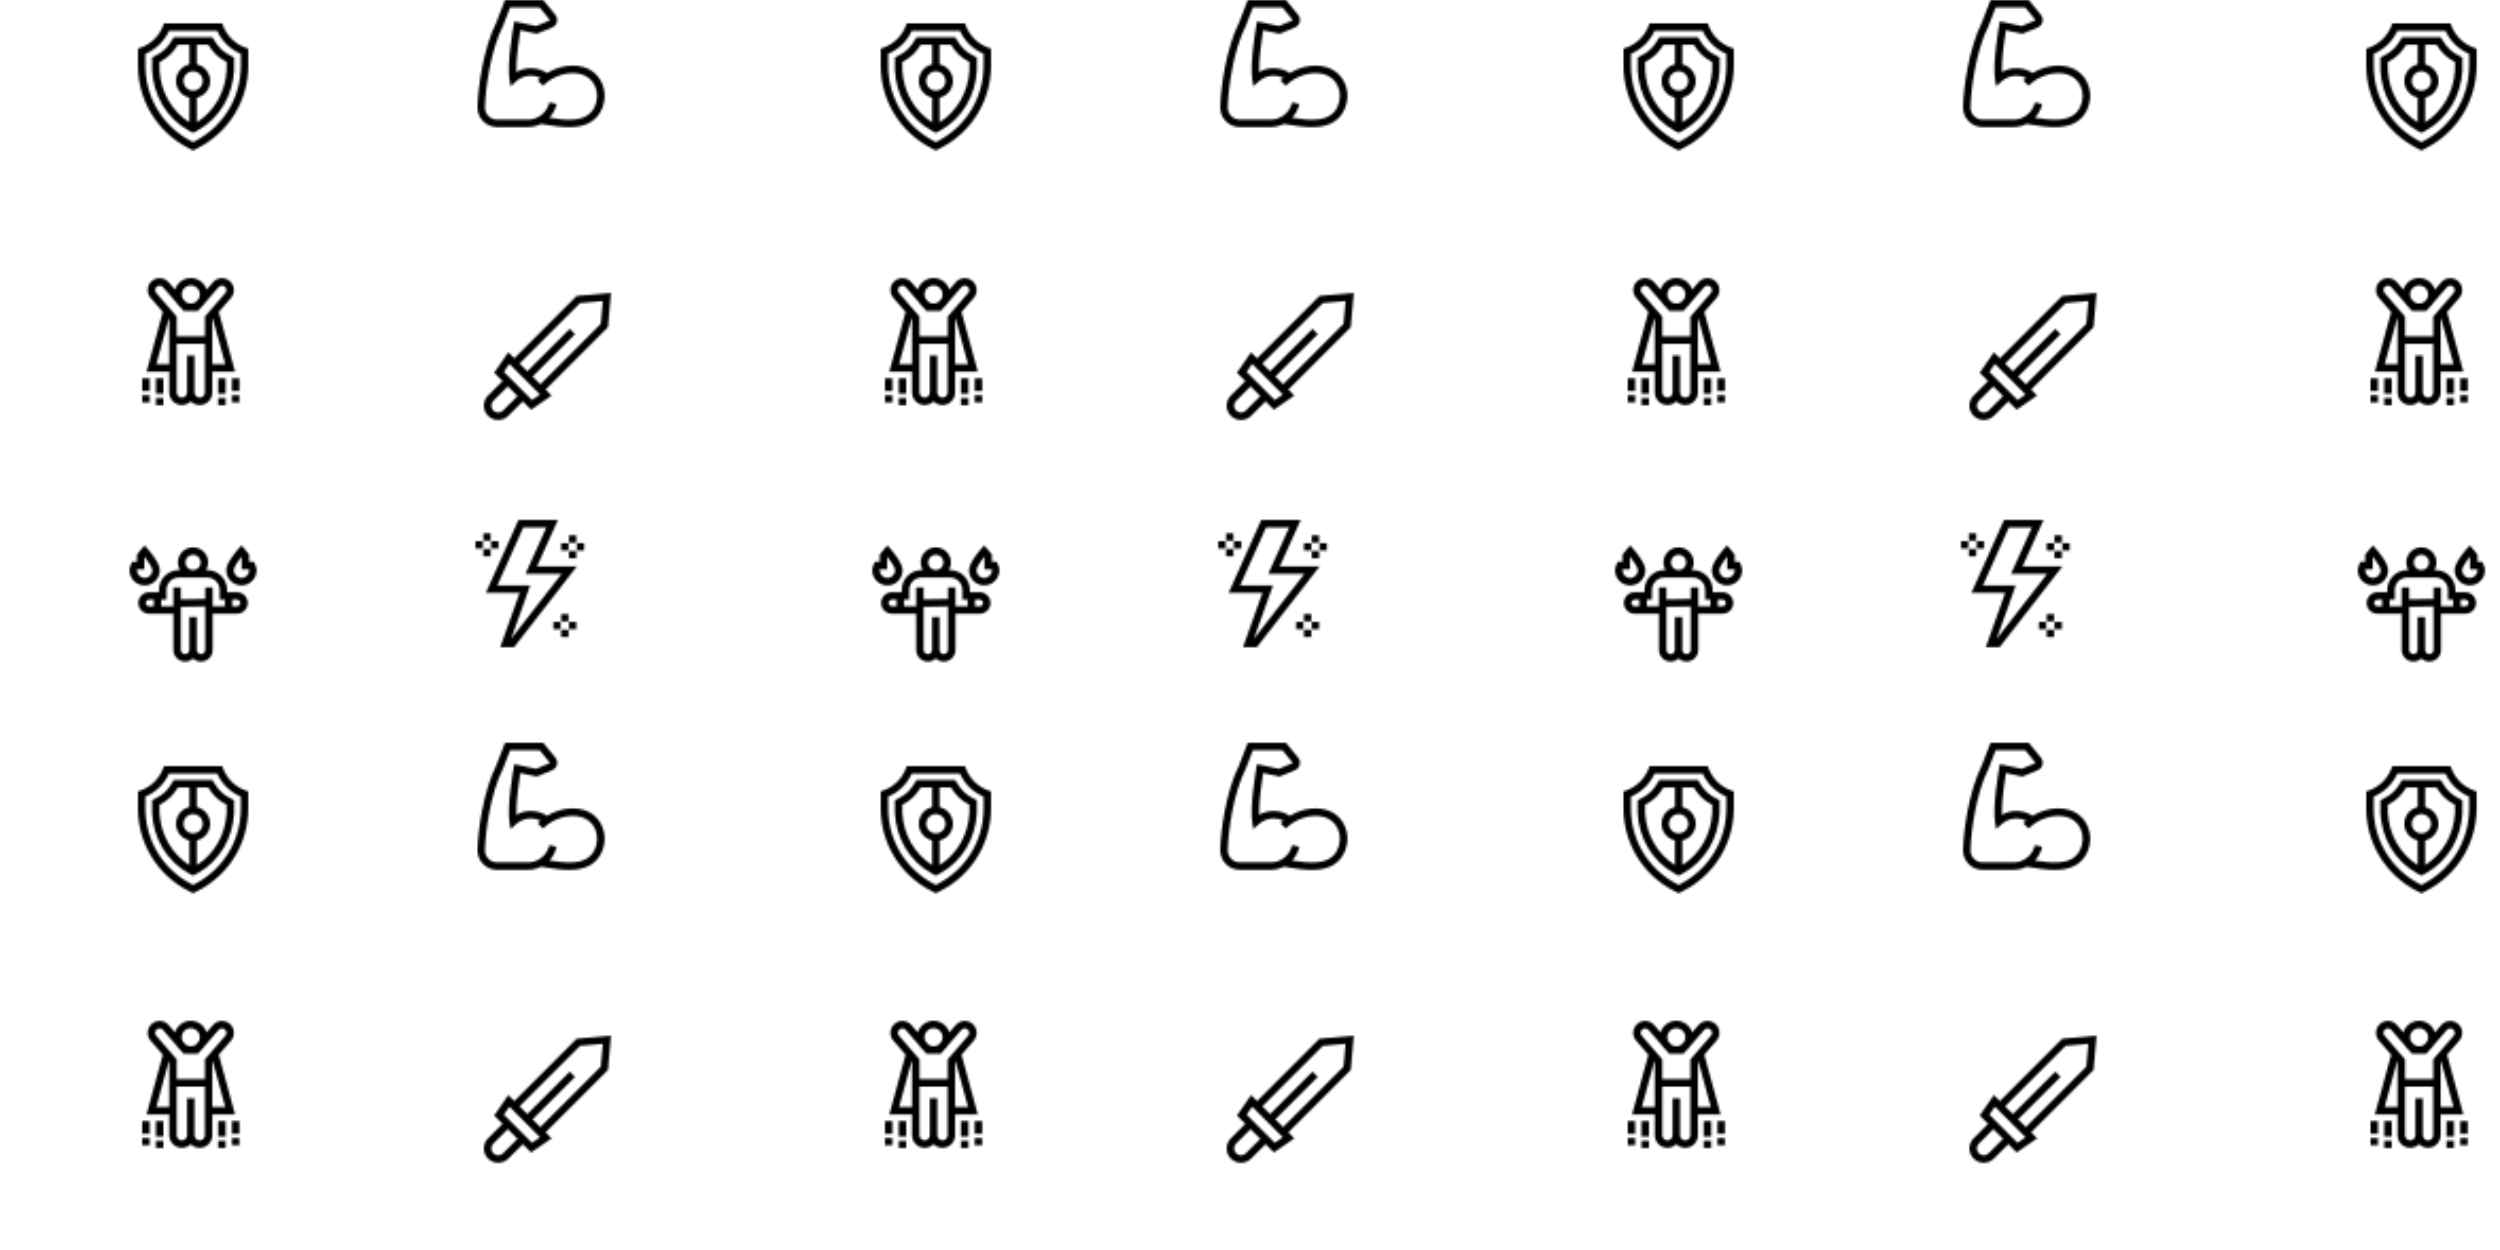 <svg xmlns="http://www.w3.org/2000/svg" xmlns:xlink="http://www.w3.org/1999/xlink" xmlns:fi="http://pattern.flaticon.com/" x="0" y="0" width="1178" height="589" viewBox="0 0 1178 589"><rect x="0px" y="0px" width="100%" height="100%" opacity="0" fill="#fbfffc"/><defs><path d="m500.746 334.121c-14.719-32.48-42-55.453-76.82-64.695-45.652-12.117-99.723-1.965-143.582 24.781-19.309-12.719-42.031-19.598-65.398-19.598-20.625 0-40.789 5.375-58.527 15.398-1.363-53.328 10.605-134.566 16.008-168.117l66.66 14.18 61.82-25.758c9.543-3.977 16.457-12.008 18.965-22.039 2.512-10.031.195-20.371-6.352-28.371l-49.012-59.902h-153.785l-35.074 91.043c-52.527 104.238-74.273 264.262-75.637 340.816-.375 21.184 7.594 41.176 22.445 56.293 14.859 15.125 34.723 23.457 55.93 23.457h124.23c18.551 0 36.836-4.348 53.301-12.605 5.102.801 10.395 1.672 15.922 2.578 28.957 4.746 63.547 10.418 96.973 10.418 8.535 0 17-.371 25.266-1.219 49.867-5.125 84.773-27.125 103.746-65.387 17.715-35.727 18.781-76.285 2.922-111.273zm-29.801 97.945c-14.492 29.227-39.891 44.758-79.934 48.871-32.488 3.336-68.566-1.59-101.676-6.906 5.734-6.109 10.84-12.816 15.184-20.023 6.578-10.91 11.328-22.73 14.113-35.137l-29.27-6.578c-2.082 9.258-5.625 18.082-10.535 26.23-16.266 26.977-44.754 43.086-76.211 43.086h-124.23c-13.094 0-25.355-5.145-34.527-14.48-9.164-9.328-14.082-21.664-13.852-34.734 1.32-74.062 22.234-228.73 72.75-328.48l.344-.68 28.215-73.234h118.977l40.008 48.898c.504.617.66 1.32.469 2.094-.195.773-.664 1.32-1.402 1.629l-53.188 22.16-88.02-18.73-2.719 15.273c-1.113 6.266-27.176 154.188-16.516 218.973l4.449 27.031 24.043-21.602c16.035-13.617 36.457-21.117 57.527-21.117 13.578 0 26.859 3.117 38.879 8.957-3.902 3.398-7.684 6.93-11.277 10.633l21.523 20.898c38.941-40.109 102.934-59.746 152.16-46.676 25.949 6.887 46.262 23.961 57.191 48.078 11.945 26.363 11.02 58.348-2.477 85.566zm0 0" transform="matrix(0.117 0 0 0.117 225 1.4648435353592504e-8)" id="L1_0"/><g transform="matrix(0.117 0 0 0.117 67 131)" id="L1_1"><path d="m373.836 377.305-65.598-240.57 49.23-56.75c8.395-9.676 12.516-22.043 11.609-34.82-.906-12.777-6.734-24.438-16.41-32.832s-22.055-12.523-34.82-11.609c-12.777.906-24.438 6.734-32.832 16.41l-25.875 29.828c-8.324-27.156-33.625-46.961-63.473-46.961-29.848 0-55.152 19.805-63.473 46.961l-25.875-29.828c-8.395-9.676-20.055-15.504-32.832-16.41-12.766-.906-25.145 3.215-34.82 11.609-9.68 8.395-15.508 20.055-16.41 32.832-.91 12.777 3.215 25.145 11.609 34.82l49.23 56.75-65.602 240.57h91.461v83.434c0 28.039 22.812 50.855 50.855 50.855 13.977 0 26.652-5.672 35.852-14.828 9.203 9.156 21.879 14.828 35.855 14.828 28.043 0 50.855-22.816 50.855-50.855v-83.434zm-39.273-30h-52.188l.086-180.855 2.117-2.441zm-175.273-280.926c0-20.059 16.32-36.379 36.379-36.379 20.059 0 36.375 16.32 36.375 36.379 0 5.84-1.391 11.359-3.848 16.254l-11.82 13.629c-5.883 4.086-13.02 6.492-20.707 6.492-7.691 0-14.824-2.406-20.707-6.492l-11.82-13.629c-2.457-4.895-3.852-10.414-3.852-16.254zm-107.109-19.09c.34-4.785 2.523-9.152 6.145-12.297 3.297-2.855 7.422-4.391 11.742-4.391.43 0 .863.012 1.297.043 4.785.34 9.152 2.523 12.293 6.145l54.777 63.145c4.137 7.035 9.535 13.238 15.883 18.309l12.586 14.512h57.527l12.59-14.512c6.348-5.07 11.742-11.273 15.883-18.309l54.777-63.145c3.141-3.621 7.508-5.805 12.293-6.145 4.797-.34 9.414 1.207 13.035 4.348 3.625 3.145 5.809 7.512 6.145 12.293.34 4.785-1.203 9.418-4.348 13.039l-82.344 94.922v79.781h-113.504v-79.68l-82.43-95.023c-3.141-3.621-4.688-8.254-4.348-13.035zm4.594 300.016 49.98-183.297 2.203 2.539v180.758zm174.746 134.289c-11.496 0-20.852-9.355-20.852-20.855v-148.508h-30v148.504c0 11.5-9.355 20.855-20.855 20.855s-20.852-9.355-20.852-20.855v-195.703h113.418v195.707c-.004 11.496-9.359 20.855-20.859 20.855zm0 0"/><path d="m0 403.941h30v51.059h-30zm0 0"/><path d="m0 472.332h30v28.668h-30zm0 0"/><path d="m55.336 403.941h30v62.059h-30zm0 0"/><path d="m55.336 483.332h30v28.668h-30zm0 0"/><path d="m361.336 403.941h30v51.059h-30zm0 0"/><path d="m361.336 472.332h30v28.668h-30zm0 0"/><path d="m306 403.941h30v62.059h-30zm0 0"/><path d="m306 483.332h30v28.668h-30zm0 0"/></g><g transform="matrix(0.117 0 0 0.117 224 245)" id="L1_2"><path d="m332.469 0h-158.895l-131.344 293.594h135.957l-77.914 218.406h55.75l252.582-325.047h-160.438zm14.832 216.953-203.215 261.516 76.652-214.875h-132.223l104.504-233.594h93.012l-84.297 186.953zm0 0"/><path d="m31.973 53.965h29.402v29.402h-29.402zm0 0"/><path d="m31.973 116.91h29.402v29.402h-29.402zm0 0"/><path d="m.5 85.438h29.402v29.402h-29.402zm0 0"/><path d="m63.449 85.438h29.398v29.402h-29.398zm0 0"/><path d="m376.98 62.023h29.402v29.402h-29.402zm0 0"/><path d="m376.98 124.973h29.402v29.398h-29.402zm0 0"/><path d="m345.508 93.496h29.398v29.402h-29.398zm0 0"/><path d="m408.453 93.496h29.402v29.402h-29.402zm0 0"/><path d="m345.508 379.125h29.398v29.402h-29.398zm0 0"/><path d="m345.508 442.07h29.398v29.402h-29.398zm0 0"/><path d="m314.031 410.598h29.402v29.402h-29.402zm0 0"/><path d="m376.98 410.598h29.402v29.402h-29.402zm0 0"/></g><g transform="matrix(0.117 0 0 0.117 61 257)" id="L1_3"><path d="m432.965 188.461h-39.875v-9.348c0-43.961-35.77-79.727-79.73-79.727h-4.914c5.359-9.066 8.449-19.625 8.449-30.898 0-33.578-27.316-60.895-60.895-60.895s-60.895 27.316-60.895 60.895c0 11.273 3.09 21.832 8.449 30.898h-4.914c-43.961 0-79.73 35.766-79.73 79.727v9.348h-39.875c-23.887 0-43.324 19.434-43.324 43.324s19.438 43.328 43.324 43.328h97.906v145.664c0 25.934 21.098 47.031 47.027 47.031 12.367 0 23.629-4.805 32.031-12.637 8.402 7.832 19.664 12.637 32.031 12.637 25.93 0 47.027-21.098 47.027-47.031v-145.664h97.906c23.887 0 43.324-19.438 43.324-43.328s-19.434-43.324-43.324-43.324zm-176.965-150.867c17.035 0 30.895 13.859 30.895 30.895 0 17.035-13.859 30.898-30.895 30.898s-30.895-13.863-30.895-30.898c0-17.035 13.859-30.895 30.895-30.895zm-107.09 180.867v-39.348c0-27.418 22.309-49.727 49.73-49.727h114.719c27.418 0 49.727 22.309 49.727 49.727v39.348h20.914v26.652h-48.863v-76.059h-30v46.641l-98.195 1.82v-48.375h-30v75.973h-48.941v-26.652zm-83.199 13.324c0-7.348 5.977-13.324 13.324-13.324h18.965v26.652h-18.965c-7.348 0-13.324-5.98-13.324-13.328zm222.32 206.023c-9.391 0-17.031-7.641-17.031-17.031v-132.664h-30v132.664c0 9.391-7.641 17.031-17.031 17.031s-17.027-7.641-17.027-17.031v-173.254l98.117-1.824v175.078c0 9.391-7.637 17.031-17.027 17.031zm144.934-192.695h-18.965v-26.652h18.965c7.348 0 13.324 5.977 13.324 13.324s-5.977 13.328-13.324 13.328zm0 0"/><path d="m505.457 75.055-4.016-8.738h-19.504v-29.152l-3.086-4.031c-8.992-11.766-16.414-20.148-16.727-20.496l-11.219-12.637-11.215 12.633c-.496.555-12.191 13.77-24.047 30.391-17.383 24.379-25.832 43.004-25.832 56.938 0 33.688 27.406 61.094 61.094 61.094s61.094-27.406 61.094-61.094c0-7.184-2.141-15.328-6.543-24.906zm-54.551 56.004c-17.145 0-31.094-13.949-31.094-31.094 0-9.93 14.613-33.25 31.043-53.961.355.449.715.906 1.082 1.371v48.945h29.5c.477 1.883.562 3.047.562 3.645 0 17.145-13.949 31.094-31.094 31.094zm0 0"/><path d="m122.188 99.965c0-13.938-8.449-32.562-25.832-56.941-11.855-16.621-23.551-29.836-24.047-30.391l-11.215-12.633-11.219 12.637c-.312.348-7.734 8.73-16.727 20.496l-3.086 4.031v29.152h-19.504l-4.016 8.738c-4.402 9.578-6.543 17.723-6.543 24.91 0 33.688 27.406 61.094 61.094 61.094s61.094-27.41 61.094-61.094zm-92.188 0c0-.598.086-1.762.559-3.645h29.504v-48.945c.363-.465.727-.922 1.082-1.371 16.43 20.711 31.043 44.031 31.043 53.961 0 17.145-13.949 31.094-31.094 31.094s-31.094-13.949-31.094-31.094zm0 0"/></g><g transform="matrix(0.117 0 0 0.117 65 11)" id="L1_4"><path d="m434.066 98.242c-42.074-14.672-75.328-46.973-91.227-88.625l-3.672-9.617h-234.242l-3.672 9.613c-15.898 41.656-49.152 73.957-91.227 88.629l-10.027 3.492v69.426c0 68.125 18.727 134.895 54.152 193.09 35.426 58.191 86.137 105.488 146.656 136.773l21.238 10.977 21.238-10.977c60.516-31.289 111.23-78.582 146.656-136.777 35.426-58.191 54.152-124.961 54.152-193.09v-69.422zm-19.863 72.914c0 128.215-70.754 244.434-184.645 303.312l-7.512 3.883-7.512-3.883c-113.891-58.875-184.645-175.098-184.645-303.312v-48.52c42.469-17.676 76.457-50.754 95.301-92.746h193.711c18.84 41.992 52.832 75.066 95.297 92.742v48.523zm0 0"/><path d="m304.332 63.41-4.348-7.285h-155.875l-4.348 7.285c-19.508 32.668-34.875 50.5-74.379 69.816l-8.379 4.098v51.945l.023.848c2.812 49.57 17.141 97.496 41.438 138.586 25.484 43.098 62.105 78.742 105.906 103.082l17.676 9.145 17.281-8.934.395-.211c43.801-24.34 80.422-59.984 105.906-103.082 24.293-41.09 38.625-89.016 41.438-138.586l.023-52.793-8.383-4.098c-39.5-19.316-54.867-37.152-74.375-69.816zm-82.285 207.57c-21.422 0-38.848-17.426-38.848-38.848 0-21.418 17.43-38.844 38.848-38.844s38.844 17.426 38.844 38.844c0 21.422-17.426 38.848-38.844 38.848zm-135.152-82.141v-33.02c36.941-19.5 55.383-39.797 74.09-69.805h46.117v79.039c-30.734 6.844-53.789 34.312-53.789 67.078 0 32.77 23.055 60.238 53.789 67.082v99.453c-70.473-44.387-115.082-121.797-120.207-209.828zm270.305 0c-5.125 88.031-49.734 165.441-120.207 209.828v-99.453c30.738-6.844 53.793-34.312 53.793-67.082 0-32.766-23.059-60.234-53.793-67.078v-79.039h46.117c18.707 30.008 37.148 50.305 74.09 69.805zm0 0"/></g><path d="m512 0-138.188 12.234-251.25 251.25-24.156-24.16-56.859 82.441 33.543 33.543-58.215 58.219c-22.5 22.496-22.5 59.102 0 81.602 11.246 11.25 26.02 16.875 40.797 16.871 14.773 0 29.555-5.625 40.801-16.871l58.219-58.219 33.539 33.543 82.445-56.859-24.16-24.16 251.246-251.246zm-434.746 473.906c-10.797 10.797-28.363 10.797-39.16 0s-10.797-28.363 0-39.16l58.215-58.219 39.16 39.16zm3.191-155.684 22.211-32.207 123.324 123.324-32.207 22.215zm390.387-193.543-243.535 243.535-31.148-31.145 170.758-170.758-21.219-21.219-170.758 170.754-31.145-31.145 243.535-243.535 91.625-8.113zm0 0" transform="matrix(0.117 0 0 0.117 228 138)" id="L1_5"/></defs><g fi:class="KUsePattern"><pattern id="pattern_L1_0" width="350" height="350" patternUnits="userSpaceOnUse"><use xlink:href="#L1_0" x="-350" y="-350"/><use xlink:href="#L1_0" x="0" y="-350"/><use xlink:href="#L1_0" x="350" y="-350"/><use xlink:href="#L1_0" x="-350" y="0"/><use xlink:href="#L1_0" x="0" y="0"/><use xlink:href="#L1_0" x="350" y="0"/><use xlink:href="#L1_0" x="-350" y="350"/><use xlink:href="#L1_0" x="0" y="350"/><use xlink:href="#L1_0" x="350" y="350"/></pattern><rect x="0" y="0" width="100%" height="100%" fill="url(#pattern_L1_0)"/></g><g fi:class="KUsePattern"><pattern id="pattern_L1_1" width="350" height="350" patternUnits="userSpaceOnUse"><use xlink:href="#L1_1" x="-350" y="-350"/><use xlink:href="#L1_1" x="0" y="-350"/><use xlink:href="#L1_1" x="350" y="-350"/><use xlink:href="#L1_1" x="-350" y="0"/><use xlink:href="#L1_1" x="0" y="0"/><use xlink:href="#L1_1" x="350" y="0"/><use xlink:href="#L1_1" x="-350" y="350"/><use xlink:href="#L1_1" x="0" y="350"/><use xlink:href="#L1_1" x="350" y="350"/></pattern><rect x="0" y="0" width="100%" height="100%" fill="url(#pattern_L1_1)"/></g><g fi:class="KUsePattern"><pattern id="pattern_L1_2" width="350" height="350" patternUnits="userSpaceOnUse"><use xlink:href="#L1_2" x="-350" y="-350"/><use xlink:href="#L1_2" x="0" y="-350"/><use xlink:href="#L1_2" x="350" y="-350"/><use xlink:href="#L1_2" x="-350" y="0"/><use xlink:href="#L1_2" x="0" y="0"/><use xlink:href="#L1_2" x="350" y="0"/><use xlink:href="#L1_2" x="-350" y="350"/><use xlink:href="#L1_2" x="0" y="350"/><use xlink:href="#L1_2" x="350" y="350"/></pattern><rect x="0" y="0" width="100%" height="100%" fill="url(#pattern_L1_2)"/></g><g fi:class="KUsePattern"><pattern id="pattern_L1_3" width="350" height="350" patternUnits="userSpaceOnUse"><use xlink:href="#L1_3" x="-350" y="-350"/><use xlink:href="#L1_3" x="0" y="-350"/><use xlink:href="#L1_3" x="350" y="-350"/><use xlink:href="#L1_3" x="-350" y="0"/><use xlink:href="#L1_3" x="0" y="0"/><use xlink:href="#L1_3" x="350" y="0"/><use xlink:href="#L1_3" x="-350" y="350"/><use xlink:href="#L1_3" x="0" y="350"/><use xlink:href="#L1_3" x="350" y="350"/></pattern><rect x="0" y="0" width="100%" height="100%" fill="url(#pattern_L1_3)"/></g><g fi:class="KUsePattern"><pattern id="pattern_L1_4" width="350" height="350" patternUnits="userSpaceOnUse"><use xlink:href="#L1_4" x="-350" y="-350"/><use xlink:href="#L1_4" x="0" y="-350"/><use xlink:href="#L1_4" x="350" y="-350"/><use xlink:href="#L1_4" x="-350" y="0"/><use xlink:href="#L1_4" x="0" y="0"/><use xlink:href="#L1_4" x="350" y="0"/><use xlink:href="#L1_4" x="-350" y="350"/><use xlink:href="#L1_4" x="0" y="350"/><use xlink:href="#L1_4" x="350" y="350"/></pattern><rect x="0" y="0" width="100%" height="100%" fill="url(#pattern_L1_4)"/></g><g fi:class="KUsePattern"><pattern id="pattern_L1_5" width="350" height="350" patternUnits="userSpaceOnUse"><use xlink:href="#L1_5" x="-350" y="-350"/><use xlink:href="#L1_5" x="0" y="-350"/><use xlink:href="#L1_5" x="350" y="-350"/><use xlink:href="#L1_5" x="-350" y="0"/><use xlink:href="#L1_5" x="0" y="0"/><use xlink:href="#L1_5" x="350" y="0"/><use xlink:href="#L1_5" x="-350" y="350"/><use xlink:href="#L1_5" x="0" y="350"/><use xlink:href="#L1_5" x="350" y="350"/></pattern><rect x="0" y="0" width="100%" height="100%" fill="url(#pattern_L1_5)"/></g></svg>